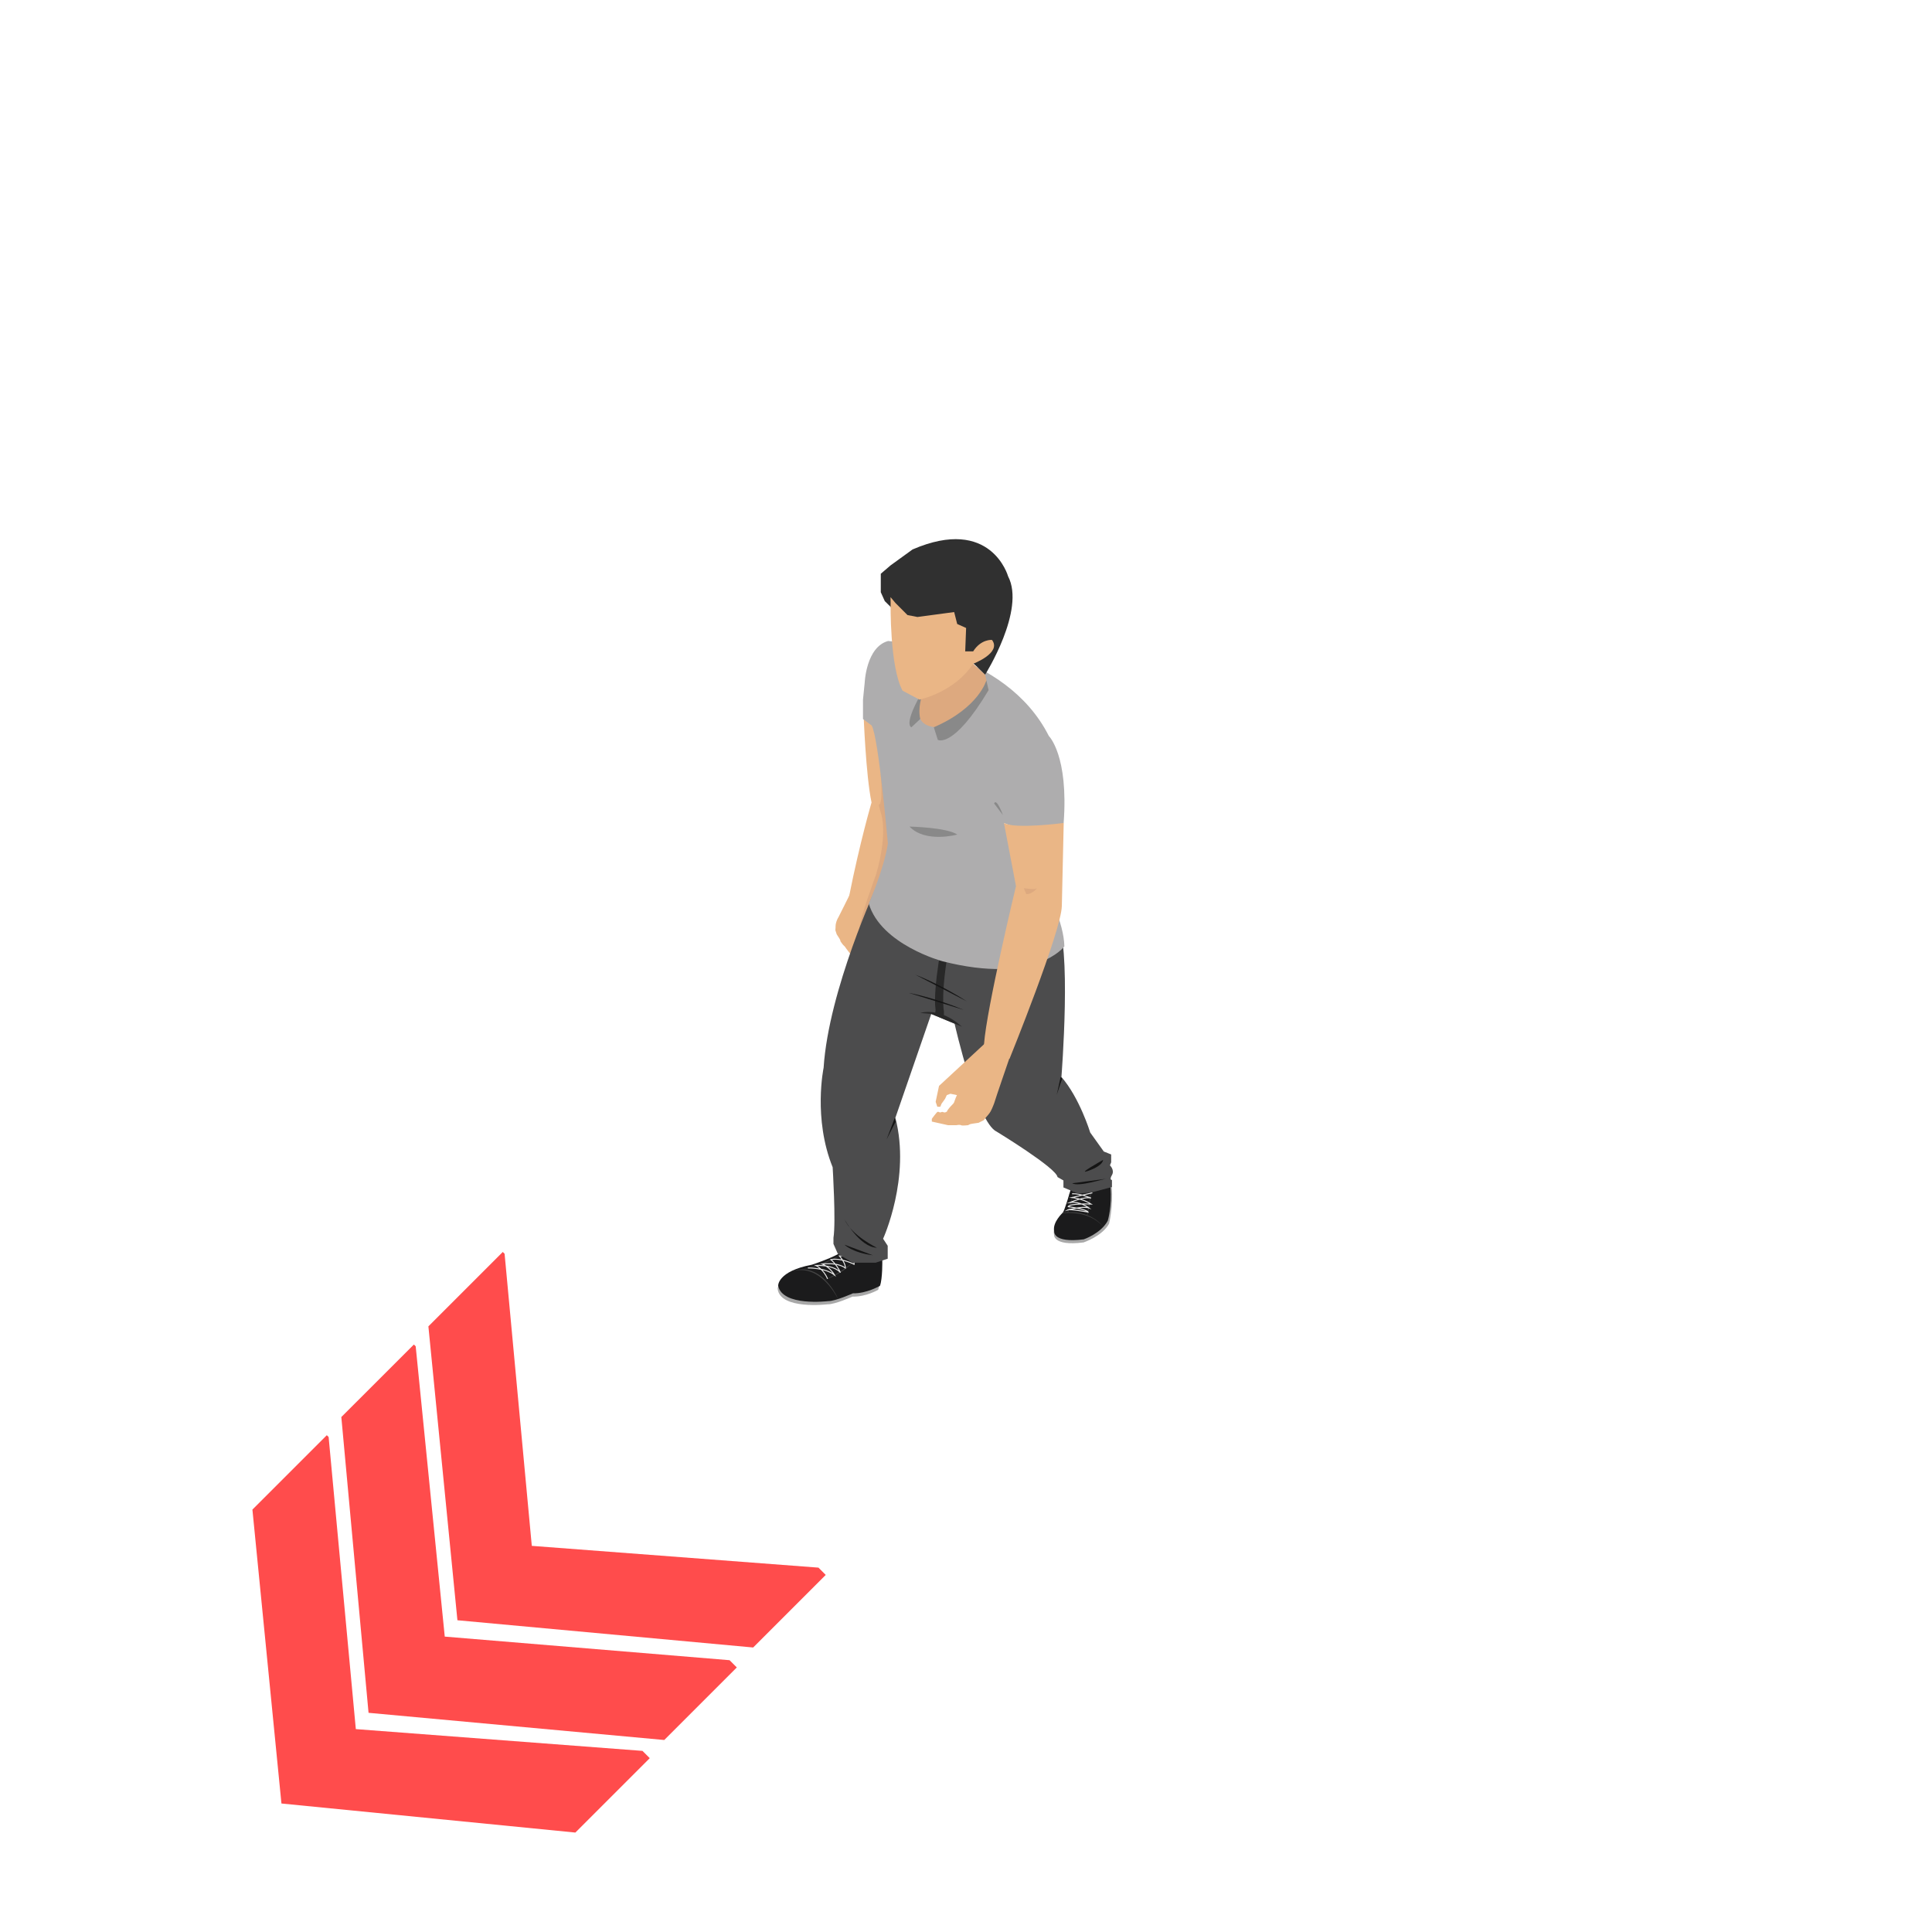 <?xml version="1.0" encoding="utf-8"?>
<!-- Generator: Adobe Illustrator 16.0.0, SVG Export Plug-In . SVG Version: 6.00 Build 0)  -->
<!DOCTYPE svg PUBLIC "-//W3C//DTD SVG 1.1//EN" "http://www.w3.org/Graphics/SVG/1.1/DTD/svg11.dtd">
<svg version="1.1" id="Layer_1" xmlns="http://www.w3.org/2000/svg" xmlns:xlink="http://www.w3.org/1999/xlink" x="0px" y="0px"
	 width="200px" height="200px" viewBox="0 0 200 200" enable-background="new 0 0 200 200" xml:space="preserve">
<g id="Direction">
	<g transform="rotate({{angle}} 50 50)">
		<polygon id="arrow" opacity="0.7" fill="#ff0000" enable-background="new    " points="77.968,170.548 47.352,167.728 
			44.347,137.304 52.048,129.603 52.235,129.791 55.052,160.027 84.729,162.281 85.479,163.036 		">
		
		
		</polygon>
		<polygon id="arrow2" opacity="0.7" fill="#ff0000" enable-background="new    " points="68.763,180.124 38.152,177.31 
			35.334,146.692 42.846,139.184 43.032,139.37 46.041,169.421 75.525,171.863 76.274,172.612 		">
		
	
		</polygon>
		<polygon id="arrow3" opacity="0.7" fill="#ff0000" enable-background="new    " points="59.562,189.706 29.135,186.698 
			26.13,156.272 33.832,148.571 34.019,148.759 36.835,178.997 66.509,181.251 67.263,182.005 		">
		
	
		</polygon>
	</g>
</g>
<g>
	<g>
		<path fill="#A8A8A8" d="M91.278,130.848c0,0-0.1,1.918-0.369,2.672c0,0-1.262,0.742-2.657,0.703c0,0-1.821,0.822-2.582,0.797
			c0,0-4.913,0.602-5.169-1.605c0,0-0.062-1.482,3.509-2.156c0,0,1.722-0.563,2.732-1.127
			C87.424,129.738,90.628,129.959,91.278,130.848z"/>
		<path fill="#1B1B1C" d="M91.335,130.5c0,0,0.034,1.852-0.239,2.605c0,0-1.391,0.816-2.801,0.779c0,0-1.821,0.82-2.571,0.809
			c0,0-4.758,0.58-5.169-1.605c0,0-0.062-1.494,3.502-2.168c0,0,1.726-0.564,2.746-1.119
			C87.479,129.391,90.676,129.611,91.335,130.5z"/>
		<path fill="#444444" d="M81.586,131.758c0,0,2.801-1.596,5.173,2.711C86.763,134.469,84.978,130.174,81.586,131.758z"/>
		<path fill="#444444" d="M88.26,130.703c0,0-1.361,1.156-2.967,1.813C85.293,132.516,87.056,131.996,88.26,130.703z"/>
		<path fill="#444444" d="M87.002,129.945c0,0-2.632,1.291-4.39,1.541C82.613,131.486,84.9,131.246,87.002,129.945z"/>
		<path fill="none" stroke="#E8E8E8" stroke-width="0.1" stroke-miterlimit="10" d="M83.629,131.258c0,0,1.813-0.033,2.757,0.725
			c0,0-0.447-0.801-1.266-1.127c0,0,1.527-0.232,2.395,0.412c0,0,0.055-0.475-0.621-1.258c0,0,1.154-0.031,1.518,0.338v0.529
			c0,0-1.336-0.695-2.399-0.482c0,0,0.576,0.461,0.989,1.338c0,0-0.546-0.779-2.537-0.736c0,0,0.794,0.402,1.205,1.389"/>
	</g>
	<g>
		<g>
			<path fill="#A8A8A8" d="M110.717,123.504c0,0-0.542,2.359-0.754,2.604c0,0-1.059,0.721-0.852,1.656c0,0-0.207,1.268,3.059,0.852
				c0,0,1.918-0.635,2.639-1.936c0,0,0.448-1.813,0.279-3.814C115.084,122.877,112.06,122.645,110.717,123.504z"/>
			<path fill="#1B1B1C" d="M110.844,123.127c0,0-0.627,2.168-0.821,2.406c0,0-1.093,0.994-0.894,1.91c0,0-0.203,1.27,3.058,0.855
				c0,0,1.767-0.598,2.486-1.92c0,0,0.457-1.486,0.284-3.473C114.943,122.906,112.174,122.271,110.844,123.127z"/>
			<path fill="#444444" d="M111.137,123.355c0,0-0.437,2.102-0.631,2.203c0,0,0.635-1.928,0.58-2.305L111.137,123.355z"/>
			<path fill="#444444" d="M112.949,123.428c0,0-0.25,2.316-0.445,2.436c0,0,0.424-2.051,0.33-2.424L112.949,123.428z"/>
			<path fill="#444444" d="M109.946,125.596c0,0,2.693-0.41,4.247,1.377c0,0-1.253-1.813-4.18-1.439"/>
		</g>
		<path fill="none" stroke="#E8E8E8" stroke-width="0.1" stroke-miterlimit="10" d="M113.08,123.482l-2.109,0.486
			c0,0,1.102,0.107,1.979,0.674c0,0-2.249-0.084-2.376,0.271c0,0,1.914,0.262,2.066,0.563c0,0-1.923-0.355-2.144-0.215
			c0,0,1.619-0.432,2.225-0.217c0,0-0.881-0.707-1.965-0.563c0,0,1.512-0.652,2.189-0.453c0,0-1.136-0.496-1.961-0.453"/>
	</g>
	<path fill="#EAB686" d="M89.833,93.664l0.356,4.267l-0.542,0.756l-0.303,0.063l-0.144-0.182l0.07-0.183l0.049-0.402l0.076-0.225
		l-0.112-0.279l-0.373-0.36l-0.058,0.136l-0.121,0.248c0,0-0.042,0.038-0.029,0.299c0.008,0.26-0.021,0.488-0.021,0.488
		s-0.07-0.055,0.008,0.119c0.068,0.182,0.174,0.129,0.221,0.303c0.061,0.152,0.203,0.104,0.194,0.273c0,0.182,0,0.182,0,0.182
		s-0.013,0.195-0.025,0.274c-0.013,0.082-0.013,0.082-0.013,0.082l-0.112,0.092l-0.959-0.903l-0.398-0.521
		c0,0-0.153-0.246-0.231-0.291c-0.078-0.038-0.36-0.455-0.36-0.455s0.013-0.116-0.148-0.347c-0.159-0.246-0.241-0.377-0.241-0.377
		l-0.14-0.426l0.017-0.246c0,0,0-0.339,0.049-0.495c0.034-0.165,0.182-0.517,0.244-0.589c0.051-0.082,1.188-2.378,1.188-2.378
		S89.887,92.628,89.833,93.664z"/>
	<path fill="#EAB686" d="M89.396,73.907c0,0,0.23,6.357,0.826,9.167c0,0-1.194,4.047-2.321,9.705c0,0,0.364,2.2,2.285,1.444
		l2.279-8.1L91.422,74.79C91.426,74.794,90.632,72.566,89.396,73.907z"/>
	<path fill="#DDA97F" d="M91.166,80.151c0,0,0.299,3.117-0.208,3.174l0.29,1.044c0,0,0.65,1.982-0.555,6.154
		c0,0-1.63,4.386-1.734,5.557l0.373,0.417l3.834-4.203c0,0-0.805-7.624-0.864-7.937c-0.065-0.307-0.876-1.986-0.876-1.986
		l0.252-1.768L91.166,80.151z"/>
	<path fill="#4C4C4D" d="M90.806,91.618c0,0-5.031,10.87-5.546,18.919c0,0-1.107,5.238,0.936,10.295c0,0,0.352,5.662,0.083,7.309
		v0.627l0.451,1.025l1.531,0.92h2.389l1.245-0.412v-1.338l-0.477-0.729c0,0,2.884-6.311,1.271-12.523l3.714-10.746l2.414,1.002
		c0,0,2.313,10.252,4.366,11.184c0,0,6.179,3.762,6.289,4.697l0.614,0.352v0.725l1.504,0.635l1.448-0.131l2.071-0.547v-0.725
		c0,0-0.31,0,0-0.516c0.301-0.521-0.208-1.004-0.208-1.004l0.127-0.314v-0.813l-0.763-0.305l-1.406-1.965c0,0-1.101-3.6-2.98-5.748
		c0,0,1.109-14.051-0.538-16.276C109.332,95.216,99.443,87.809,90.806,91.618z"/>
	<path fill="#282828" d="M97.715,96.531c0,0-1.203,5.775-0.863,8.039l-0.06,0.473l0.923,0.281v-0.621c0,0-0.439-2.027,0.763-7.929
		l-0.821-0.273"/>
	<path fill="#AEADAE" d="M90.234,75.103l-0.898-0.673v-1.999l0.178-1.776c0,0,0.15-3.683,2.425-4.299c0,0,12.15,0.928,16.636,9.832
		c0,0,2.059,2.007,1.533,9.01c0,0-2.474,1.542-6.18,0c0,0,6.133,7.829,6.256,12.769c0,0-2.947,4.014-12.621,1.542
		c0,0-6.344-1.704-7.629-5.966c0,0,1.567-3.543,1.978-6.224C91.902,87.315,90.962,76.338,90.234,75.103z"/>
	<path fill="#EAB686" d="M103.928,85.193l1.246,6.537c0,0-3.037,12.613-3.309,16.371c0,0,0.271,1.646,2.643,1.5
		c0,0,5.35-13.183,5.413-15.811l0.194-8.598C110.107,85.193,105.067,85.862,103.928,85.193z"/>
	<path fill="#303030" d="M101.976,69.848c0,0,4.218-6.694,2.38-10.192c0,0-1.748-6.285-9.884-2.78l-2.274,1.647l-1.019,0.872v0.464
		v0.521v0.927l0.413,0.919l0.605,0.599l0.936,1.457C93.125,64.283,97.851,65.523,101.976,69.848z"/>
	<path fill="#DDA97F" d="M101.976,69.848l0.364,1.599c0,0-2.066,3.14-3.867,3.657c0,0-4.222,1.235-3.298-2.681
		c0,0,3.202-4.58,5.565-3.708L101.976,69.848z"/>
	<path fill="#898989" d="M95.263,74.43l-0.911,0.855c0,0-0.974-0.182,1.338-4.046C95.699,71.239,94.929,72.981,95.263,74.43z"/>
	<path fill="#EAB686" d="M92.197,62.436c0,0-0.108,6.592,1.237,9.063l1.741,0.923c0,0,3.599-0.724,5.565-3.708
		c0,0,2.981-1.13,1.948-2.471c0,0-1.131-0.104-1.948,1.188h-0.821l0.093-2.424l-0.923-0.413l-0.314-1.234l-3.803,0.51l-1.029-0.199
		l-1.237-1.241l-0.521-0.618L92.197,62.436z"/>
	<path fill="#898989" d="M102.107,70.428c0,0-0.75,2.831-5.438,4.857l0.411,1.305c0,0,1.601,0.976,5.26-5.148L102.107,70.428z"/>
	<path fill="#898989" d="M94.153,85.568c0,0,3.841,0.076,4.942,0.824C99.096,86.396,95.805,87.302,94.153,85.568z"/>
	<path fill="#898989" d="M103.822,84.374c0,0-0.665-1.821-0.915-1.201L103.822,84.374z"/>
	<path fill="#EAB686" d="M101.865,108.102l-4.658,4.311l-0.348,1.646l0.174,0.514h0.309l0.119-0.305l0.373-0.521l0.178-0.381
		l0.373-0.141l0.678,0.141l-0.111,0.24l-0.169,0.453c0,0,0.017,0.098-0.274,0.369c-0.275,0.279-0.471,0.576-0.471,0.576
		s0.098,0.033-0.136,0.131c-0.237,0.098-0.271-0.105-0.474,0c-0.208,0.105-0.28-0.174-0.458,0.035
		c-0.169,0.203-0.169,0.203-0.169,0.203s-0.195,0.24-0.271,0.352c-0.068,0.105-0.068,0.105-0.068,0.105v0.275l1.673,0.373h0.868
		c0,0,0.368-0.072,0.474,0c0.094,0.08,0.754,0,0.754,0s0.11-0.119,0.483-0.162c0.372-0.047,0.585-0.084,0.585-0.084l0.541-0.271
		l0.254-0.322c0,0,0.348-0.373,0.467-0.609c0.135-0.246,0.381-0.855,0.424-1.033c0.029-0.156,1.498-4.422,1.498-4.422
		S102.898,106.852,101.865,108.102z"/>
	<path fill="#282828" d="M96.402,104.965l-1.131-0.107c0,0,2.004-0.668,4.307,1.426L96.402,104.965z"/>
	<path fill="#141414" d="M94.776,100.91c0,0,2.439,0.9,5.306,2.75"/>
	<path fill="#141414" d="M94.064,102.779c0,0,2.55,0.455,5.691,1.762"/>
	<path fill="#141414" d="M87.416,126.215c0,0,1.573,2.883,3.356,2.951C90.789,129.166,88.173,127.93,87.416,126.215z"/>
	<path fill="#141414" d="M87.416,128.848c0,0,0.819,0.826,2.948,1.098"/>
	<polygon fill="#141414" points="92.625,115.732 91.777,117.961 92.718,116.113 	"/>
	<polygon fill="#141414" points="109.794,111.479 109.743,111.73 109.607,112.355 109.396,113.322 109.955,111.664 	"/>
	<path fill="#141414" d="M114.186,120.078c0,0,0.063,0.541-1.453,1.1C111.225,121.729,114.186,120.078,114.186,120.078z"/>
	<path fill="#141414" d="M114.656,122.008c-0.411,0-2.953,0.891-3.672,0.484"/>
	<path fill="#DDA97F" d="M105.982,91.938c0,0,1.178,0.203,1.385,0c0,0-0.513,0.638-1.127,0.629L105.982,91.938z"/>
</g>
</svg>
